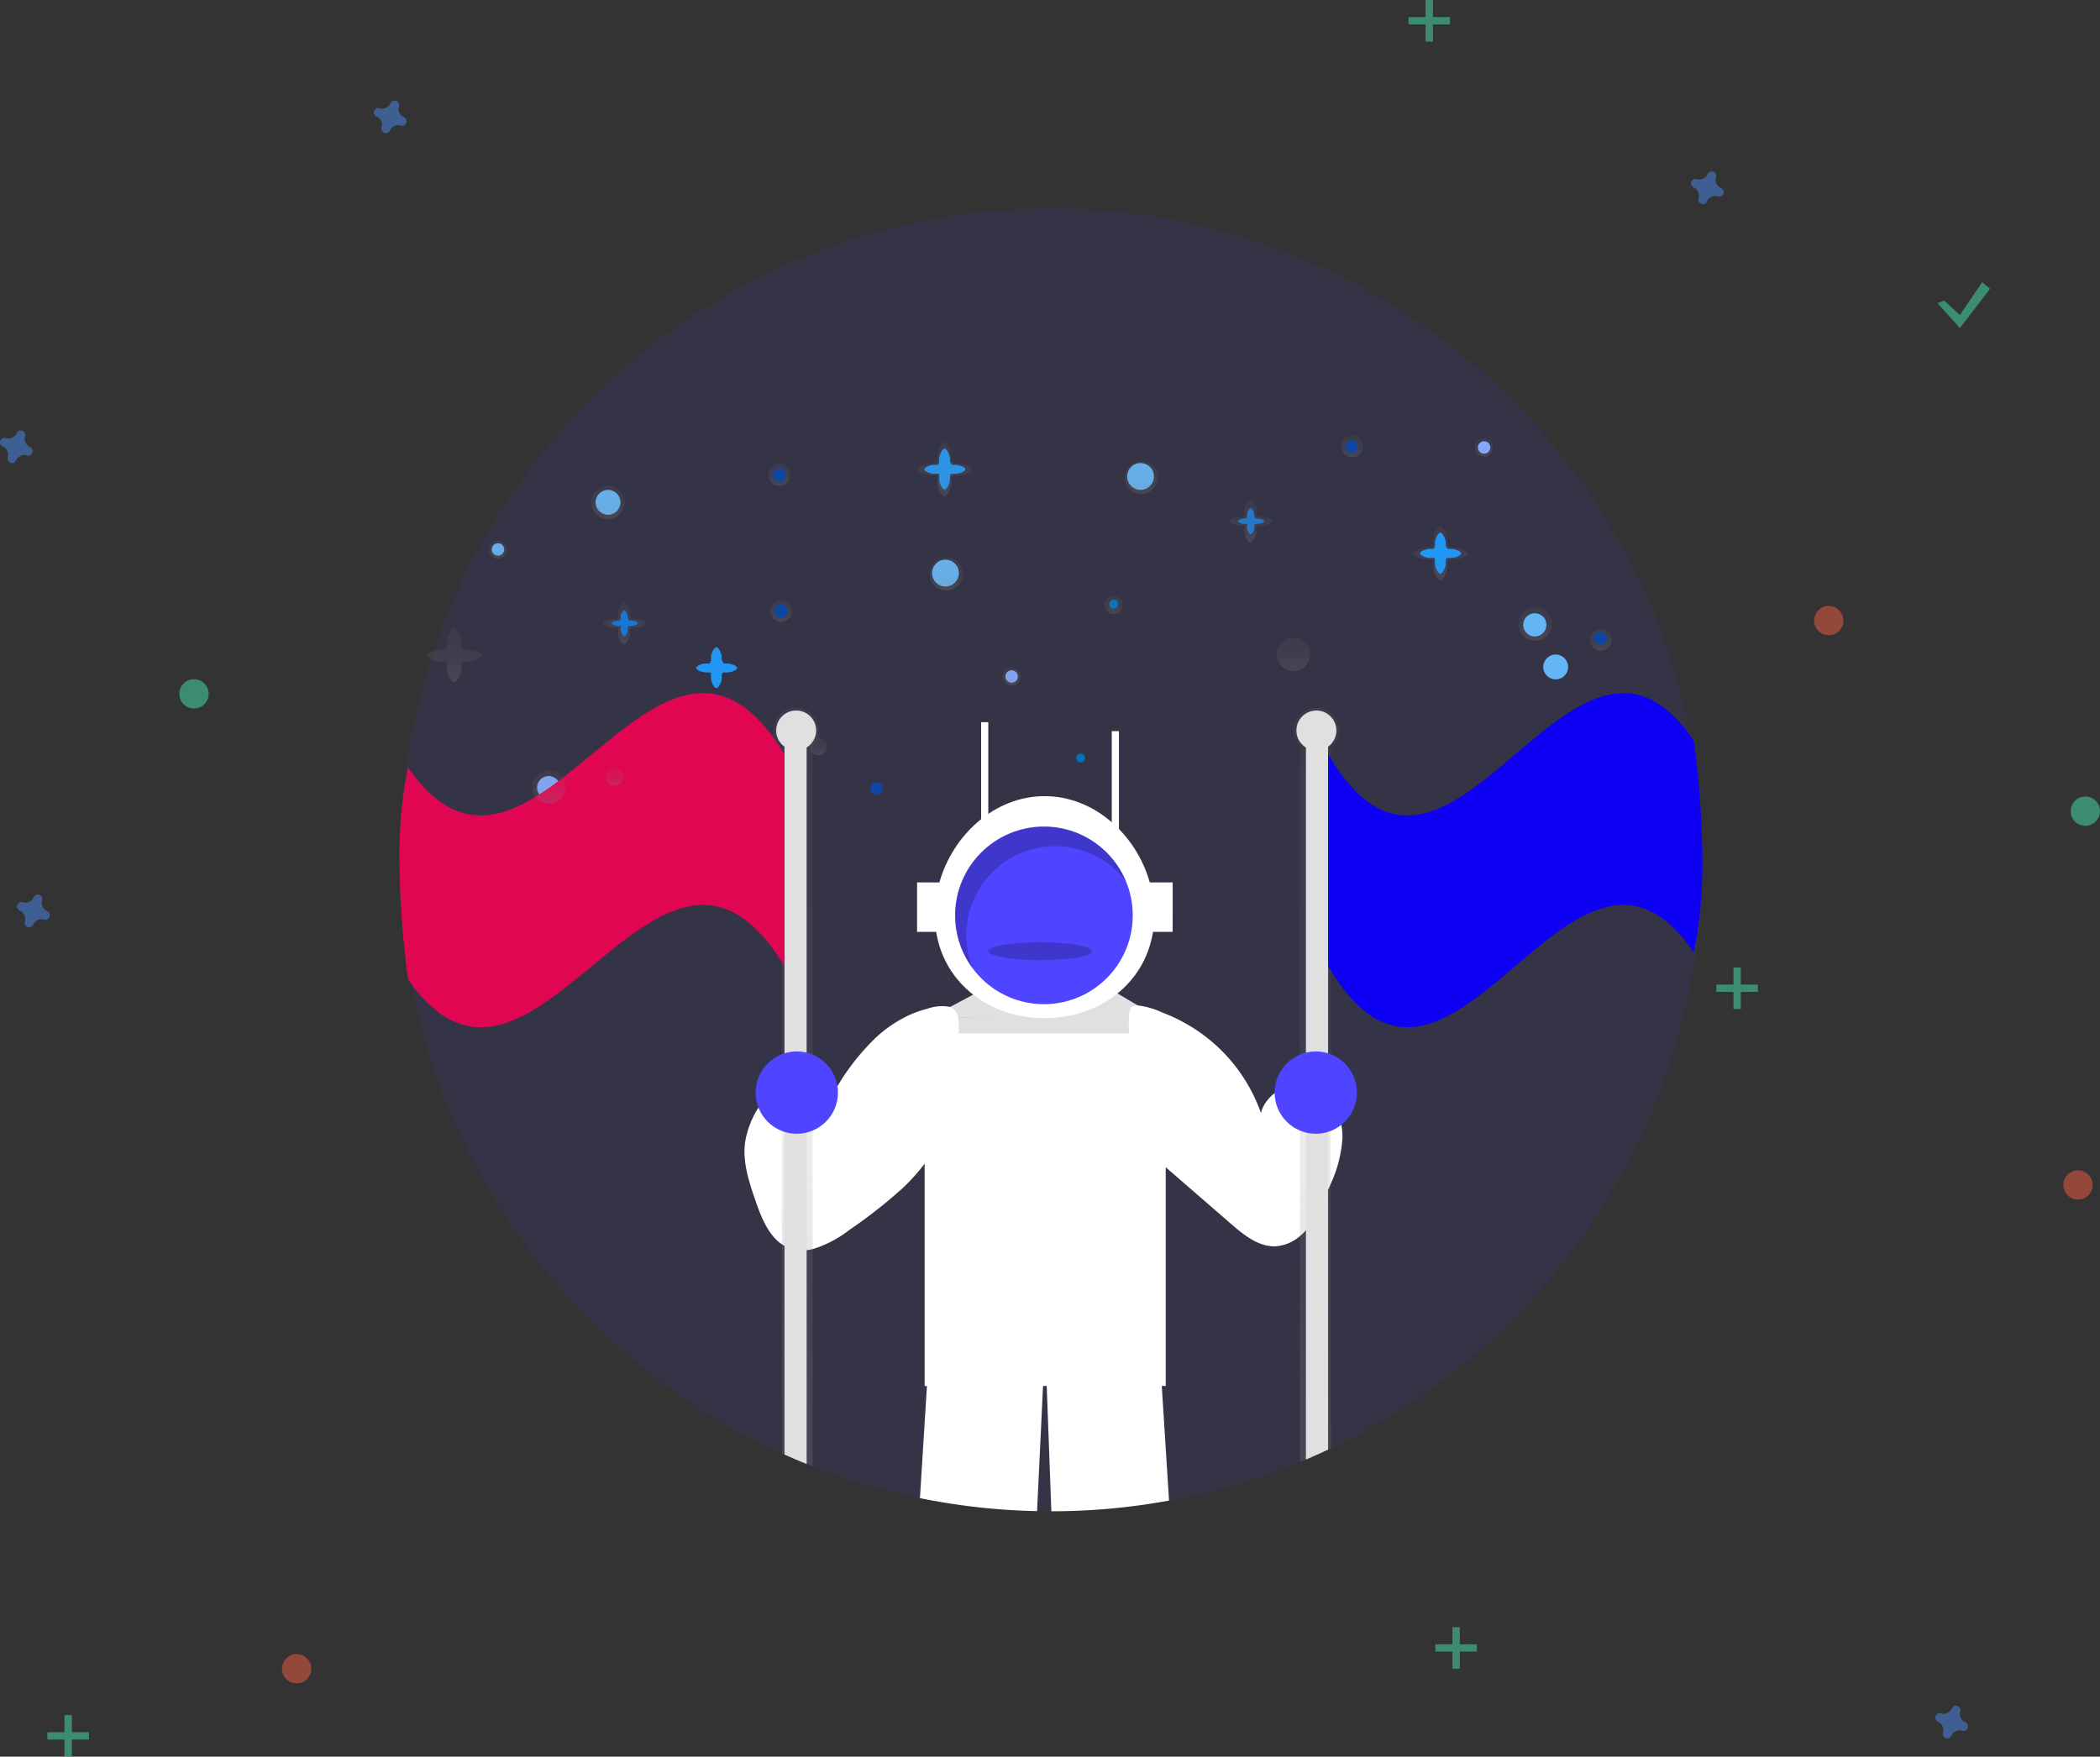 <svg xmlns="http://www.w3.org/2000/svg" xmlns:xlink="http://www.w3.org/1999/xlink" width="341.706" height="285.883" viewBox="0 0 341.706 285.883">
  <rect x="0" y="0" width="341.706" height="285.883" fill="#333333" stroke="none"/>
  <defs>
    <linearGradient id="linear-gradient" x1="0.5" y1="1" x2="0.5" gradientUnits="objectBoundingBox">
      <stop offset="0" stop-color="gray" stop-opacity="0.251"/>
      <stop offset="0.535" stop-color="gray" stop-opacity="0.122"/>
      <stop offset="1" stop-color="gray" stop-opacity="0.102"/>
    </linearGradient>
    <linearGradient id="linear-gradient-10" x1="0.5" y1="1" x2="0.5" y2="0" xlink:href="#linear-gradient"/>
  </defs>
  <g id="Group_20" data-name="Group 20" transform="translate(65 33.95)">
    <path id="Path_308" data-name="Path 308" d="M448.007,192a106.57,106.57,0,0,1-1.4,17.275c-.076.472-.157.944-.242,1.415a106.151,106.151,0,0,1-58.826,77.062l-.443.21q-1.778.839-3.6,1.613c-.326.137-.649.274-.978.408a105.135,105.135,0,0,1-20.365,6.107c-.309.061-.617.117-.926.172a106.377,106.377,0,0,1-19.148,1.742h-.294q-.856,0-1.709-.02c-.108,0-.215,0-.323-.006a106.331,106.331,0,0,1-19.057-2.114c-.306-.064-.612-.128-.917-.2a104.714,104.714,0,0,1-16.547-4.98c-.329-.125-.652-.256-.978-.39q-1.817-.729-3.6-1.532l-.443-.2a106.16,106.16,0,0,1-60.573-77.875c-.084-.472-.166-.944-.242-1.415a107.2,107.2,0,0,1-.012-34.474c.1-.655.218-1.313.341-1.966a104.521,104.521,0,0,1,3.407-13.524q.218-.677.446-1.354a106.036,106.036,0,0,1,204.694,14.878c.122.652.236,1.31.341,1.966A106.618,106.618,0,0,1,448.007,192Z" transform="translate(-236 -86)" fill="#4f44ff" opacity="0.1"/>
    <path id="Path_309" data-name="Path 309" d="M534.409,222.76h-.565c-.115,0-.4-.452-.4-.582v-.525c0-.41-.464-1.535-.874-1.535s-.874,1.125-.874,1.535v.525c0,.185-.143.582-.317.582h-.565c-.41,0-1.535.318-1.535.728s1.125.728,1.535.728h.674c.214,0,.208.22.208.331v.7c0,.41.464,1.535.874,1.535s.874-1.125.874-1.535v-.7c0-.093.188-.331.291-.331h.674c.41,0,1.535-.318,1.535-.728S534.819,222.76,534.409,222.76Z" transform="translate(-443.871 -181.061)" fill="#2196f3"/>
    <path id="Path_310" data-name="Path 310" d="M258.383,323.935h-.747c-.152,0-.528-.6-.528-.768v-.694c0-.542-.613-2.027-1.154-2.027s-1.154,1.486-1.154,2.027v.694c0,.244-.188.768-.419.768h-.747c-.542,0-2.027.42-2.027.962s1.486.962,2.027.962h.891c.282,0,.275.29.275.438v.926c0,.542.613,2.027,1.154,2.027s1.154-1.486,1.154-2.027V326.3c0-.123.248-.438.384-.438h.891c.542,0,2.027-.42,2.027-.962S258.924,323.935,258.383,323.935Z" transform="translate(-247.062 -252.171)" fill="url(#linear-gradient)"/>
    <path id="Path_311" data-name="Path 311" d="M532.383,219.935h-.747c-.152,0-.528-.6-.528-.768v-.694c0-.542-.613-2.027-1.154-2.027s-1.154,1.486-1.154,2.027v.694c0,.244-.189.768-.419.768h-.747c-.542,0-2.027.42-2.027.962s1.486.962,2.027.962h.891c.282,0,.275.29.275.438v.926c0,.542.613,2.027,1.154,2.027s1.154-1.486,1.154-2.027V222.3c0-.123.248-.438.384-.438h.891c.542,0,2.027-.42,2.027-.962S532.924,219.935,532.383,219.935Z" transform="translate(-441.268 -178.457)" fill="url(#linear-gradient)"/>
    <path id="Path_312" data-name="Path 312" d="M809.383,266.935h-.747c-.152,0-.528-.6-.528-.768v-.694c0-.542-.613-2.027-1.154-2.027s-1.154,1.486-1.154,2.027v.694c0,.244-.188.768-.419.768h-.747c-.542,0-2.027.42-2.027.962s1.486.962,2.027.962h.891c.282,0,.275.29.275.438v.926c0,.542.613,2.027,1.154,2.027s1.154-1.486,1.154-2.027V269.3c0-.123.248-.438.384-.438h.891c.542,0,2.027-.42,2.027-.962S809.924,266.935,809.383,266.935Z" transform="translate(-637.6 -211.77)" fill="url(#linear-gradient)"/>
    <path id="Path_313" data-name="Path 313" d="M707.848,255.1h-.36c-.073,0-.288-.285-.288-.368V254.4c0-.261-.321-.978-.582-.978s-.582.717-.582.978v.335c0,.118-.007.368-.118.368h-.36c-.261,0-.978.176-.978.437s.717.437.978.437h.43c.136,0,.048.2.048.269v.447c0,.261.321.978.582.978s.582-.717.582-.978v-.446c0-.059.153-.269.219-.269h.43c.261,0,.978-.176.978-.437S708.11,255.1,707.848,255.1Z" transform="translate(-568.12 -204.663)" fill="#1976d2"/>
    <path id="Path_314" data-name="Path 314" d="M355.314,308.564h-.587c-.12,0-.469-.465-.469-.6v-.546c0-.426-.524-1.594-.949-1.594s-.949,1.168-.949,1.594v.546c0,.192-.011.6-.192.6h-.587c-.426,0-1.594.286-1.594.712s1.168.712,1.594.712h.7c.222,0,.079.322.079.438v.728c0,.426.524,1.594.949,1.594s.949-1.168.949-1.594v-.728c0-.1.249-.438.356-.438h.7c.426,0,1.594-.286,1.594-.712S355.74,308.564,355.314,308.564Z" transform="translate(-316.79 -241.808)" fill="url(#linear-gradient)"/>
    <path id="Path_315" data-name="Path 315" d="M705.314,251.564h-.587c-.12,0-.469-.465-.469-.6v-.546c0-.426-.524-1.594-.949-1.594s-.949,1.168-.949,1.594v.546c0,.192-.011.6-.192.6h-.587c-.426,0-1.594.286-1.594.712s1.168.712,1.594.712h.7c.222,0,.079.322.079.438v.728c0,.426.524,1.594.949,1.594s.949-1.168.949-1.594v-.728c0-.1.249-.438.356-.438h.7c.426,0,1.594-.286,1.594-.712S705.74,251.564,705.314,251.564Z" transform="translate(-564.864 -201.407)" fill="url(#linear-gradient)"/>
    <path id="Path_316" data-name="Path 316" d="M357.848,312.1h-.36c-.073,0-.288-.285-.288-.368V311.4c0-.261-.321-.978-.582-.978s-.582.717-.582.978v.335c0,.118-.007.368-.118.368h-.36c-.261,0-.978.176-.978.437s.717.437.978.437h.43c.136,0,.048.2.048.269v.447c0,.261.321.978.582.978s.582-.717.582-.978v-.446c0-.059.153-.269.219-.269h.43c.261,0,.978-.176.978-.437S358.109,312.1,357.848,312.1Z" transform="translate(-320.047 -245.064)" fill="#1976d2"/>
    <circle id="Ellipse_65" data-name="Ellipse 65" cx="2.184" cy="2.184" r="2.184" transform="translate(118.403 41.408)" fill="#64b5f6"/>
    <circle id="Ellipse_66" data-name="Ellipse 66" cx="0.728" cy="0.728" r="0.728" transform="translate(115.491 63.638)" fill="#0071bc"/>
    <circle id="Ellipse_67" data-name="Ellipse 67" cx="2.026" cy="2.026" r="2.026" transform="translate(31.912 45.777)" fill="#64b5f6"/>
    <circle id="Ellipse_68" data-name="Ellipse 68" cx="1.013" cy="1.013" r="1.013" transform="translate(15.021 54.459)" fill="#64b5f6"/>
    <circle id="Ellipse_69" data-name="Ellipse 69" cx="1.013" cy="1.013" r="1.013" transform="translate(98.6 75.135)" fill="#82a9ff"/>
    <circle id="Ellipse_70" data-name="Ellipse 70" cx="1.893" cy="1.893" r="1.893" transform="translate(22.386 92.347)" fill="#82a9ff"/>
    <circle id="Ellipse_71" data-name="Ellipse 71" cx="1.768" cy="1.768" r="1.768" transform="translate(60.054 41.594)" fill="url(#linear-gradient)"/>
    <circle id="Ellipse_72" data-name="Ellipse 72" cx="1.768" cy="1.768" r="1.768" transform="translate(60.345 63.726)" fill="url(#linear-gradient)"/>
    <circle id="Ellipse_73" data-name="Ellipse 73" cx="1.768" cy="1.768" r="1.768" transform="translate(153.244 36.934)" fill="url(#linear-gradient)"/>
    <circle id="Ellipse_74" data-name="Ellipse 74" cx="1.768" cy="1.768" r="1.768" transform="translate(193.723 68.386)" fill="url(#linear-gradient)"/>
    <circle id="Ellipse_75" data-name="Ellipse 75" cx="1.08" cy="1.08" r="1.08" transform="translate(60.742 42.282)" fill="#0d47a1"/>
    <circle id="Ellipse_76" data-name="Ellipse 76" cx="2.184" cy="2.184" r="2.184" transform="translate(86.66 57.134)" fill="#64b5f6"/>
    <path id="Path_317" data-name="Path 317" d="M328.193,458.19l-24.98.516-6.916-7.948,37.24-.67Z" transform="translate(-210.01 -319.014)" fill="#e0e0e0"/>
    <path id="Path_318" data-name="Path 318" d="M333.537,440.782H296.3l7.432-3.975,21.883-.723Z" transform="translate(-210.01 -309.088)" fill="#e0e0e0"/>
    <path id="Path_319" data-name="Path 319" d="M526.086,552.909a20.826,20.826,0,0,1-1.9,7.391c-.146.349-.294.7-.443,1.04l-.463,1.048a21.888,21.888,0,0,1-2.912,5.224c-.073.087-.146.175-.221.259a9.093,9.093,0,0,1-.978.946,6.694,6.694,0,0,1-3.888,1.651c-2.778.146-5.187-1.791-7.289-3.617q-3.761-3.259-7.522-6.526-1.293-1.118-2.586-2.242c-.183-.157-.367-.317-.55-.478v35.6h-.644l.384,6.031.8,12.621a106.377,106.377,0,0,1-19.148,1.742l-.53-14.342-.151-4.086-.073-1.966h-.6l-.052,1.069-.236,4.983-.684,14.316a106.316,106.316,0,0,1-19.057-2.114l.76-12.2.379-6.049h-.376V557.03a31.545,31.545,0,0,1-3.7,4.089,80.553,80.553,0,0,1-8.6,6.724,18.349,18.349,0,0,1-5.923,3.09,7.668,7.668,0,0,1-.978.172,5.942,5.942,0,0,1-2.723-.294,5.434,5.434,0,0,1-.874-.4c-.154-.084-.3-.175-.443-.271-2.181-1.488-3.329-4.342-4.228-6.937-1.089-3.145-2.2-6.439-1.733-9.735a14.97,14.97,0,0,1,2.158-5.565c.708-1.179,1.511-2.315,2.306-3.428a2.979,2.979,0,0,1,1.45-1.273h0l.044-.009a1.159,1.159,0,0,1,.224-.032,1.787,1.787,0,0,1,.218.006,2.9,2.9,0,0,1,1.564,1.01l2.033,2.094.979,1c.052.055.1.111.16.166l1.29,1.328c.842-1.453,1.689-2.915,2.583-4.345a37.606,37.606,0,0,1,6.352-8,21.089,21.089,0,0,1,4.138-2.97,17.389,17.389,0,0,1,4.115-1.628,7.184,7.184,0,0,1,3.73-.306,2.064,2.064,0,0,1,1.29,1.742.085.085,0,0,1,.006.029,8.15,8.15,0,0,1,.134,1.558c0,.323,0,.646,0,.973h27.672c-.026-.839-.049-1.759-.006-2.531.009-.186.023-.364.041-.53a2.2,2.2,0,0,1,.315-1.086,1.377,1.377,0,0,1,1.075-.4,13.189,13.189,0,0,1,4.022,1.168,26.478,26.478,0,0,1,3.675,1.712,26.946,26.946,0,0,1,12.353,14.625,5.694,5.694,0,0,1,1.078-2.1,6.5,6.5,0,0,1,1.156-1.124,7.092,7.092,0,0,1,2.312-1.165,6.532,6.532,0,0,1,1.8-.277,5.774,5.774,0,0,1,.979.064,5.531,5.531,0,0,1,1.517.446,6.576,6.576,0,0,1,2.079,1.526c.157.169.3.344.443.524a9.362,9.362,0,0,1,1.724,4.033A10.428,10.428,0,0,1,526.086,552.909Z" transform="translate(-372.652 -401.598)" fill="#fff"/>
    <path id="Path_320" data-name="Path 320" d="M566.8,428.369h-3.727c-2.195-7.762-9.025-14.038-17.115-14.038s-14.92,6.276-17.115,14.038h-3.633v8.051h3.108c1.339,8.443,8.726,14.038,17.64,14.038s16.3-5.6,17.64-14.038h3.2Z" transform="translate(-440.985 -318.714)" fill="#fff"/>
    <circle id="Ellipse_77" data-name="Ellipse 77" cx="14.451" cy="14.451" r="14.451" transform="translate(90.416 100.57)" fill="#4f44ff"/>
    <path id="Path_321" data-name="Path 321" d="M743.032,368.631a3.7,3.7,0,0,1-1.366,2.874V485.456l-.443.21q-1.778.839-3.6,1.613c-.326.137-.649.274-.979.408v-116.5a3.7,3.7,0,1,1,6.383-2.551Z" transform="translate(-590.128 -283.7)" fill="url(#linear-gradient-10)"/>
    <path id="Path_322" data-name="Path 322" d="M743.681,369.729a3.227,3.227,0,0,1-.62,1.907,3.175,3.175,0,0,1-.711.713.163.163,0,0,1-.026.02V486.764q-1.778.839-3.6,1.613V372.5a3.25,3.25,0,1,1,4.954-2.767Z" transform="translate(-591.228 -284.798)" fill="#e0e0e0"/>
    <path id="Path_323" data-name="Path 323" d="M815.815,383.918a70.963,70.963,0,0,1-1.4,15.057c-19.828-29.139-39.656,35.9-59.484,2.218V366.719c19.832,33.688,39.664-31.382,59.5-2.2A151.211,151.211,0,0,1,815.815,383.918Z" transform="translate(-603.808 -277.915)" fill="#0e00f2"/>
    <path id="Path_324" data-name="Path 324" d="M452.354,368.63a3.64,3.64,0,0,1-.175,1.118,3.7,3.7,0,0,1-.847,1.433v117.21c-.329-.125-.652-.256-.979-.39q-1.817-.729-3.6-1.532l-.443-.2V371.5a3.7,3.7,0,1,1,6.04-2.874Z" transform="translate(-384.098 -283.7)" fill="url(#linear-gradient)"/>
    <path id="Path_325" data-name="Path 325" d="M453.008,369.729a3.21,3.21,0,0,1-1.1,2.429,2.99,2.99,0,0,1-.451.338V489.1q-1.817-.729-3.6-1.532v-115.2a.16.16,0,0,1-.026-.02,3.177,3.177,0,0,1-.711-.713,3.25,3.25,0,1,1,5.883-1.907Z" transform="translate(-385.204 -284.798)" fill="#e0e0e0"/>
    <path id="Path_326" data-name="Path 326" d="M298.632,366.719v34.474c-20.411-33.7-40.821,31.442-61.232,2.16a150.053,150.053,0,0,1-1.4-19.435,71.9,71.9,0,0,1,1.389-15.056C257.8,398.186,278.218,333.009,298.632,366.719Z" transform="translate(-236 -277.915)" fill="#e10651"/>
    <path id="Path_327" data-name="Path 327" d="M562.75,434.532a14.427,14.427,0,0,1,11.537,5.75,14.452,14.452,0,1,0-24.9,14.21,14.454,14.454,0,0,1,13.362-19.96Z" transform="translate(-456.059 -330.769)" opacity="0.2"/>
    <path id="Path_328" data-name="Path 328" d="M406.909,333.76h-.565c-.115,0-.4-.452-.4-.582v-.525c0-.41-.464-1.535-.874-1.535s-.874,1.125-.874,1.535v.525c0,.185-.143.582-.317.582h-.565c-.41,0-1.535.318-1.535.728s1.125.728,1.535.728h.674c.214,0,.208.22.208.331v.7c0,.41.464,1.535.874,1.535s.874-1.125.874-1.535v-.7c0-.093.188-.331.291-.331h.674c.41,0,1.535-.318,1.535-.728S407.319,333.76,406.909,333.76Z" transform="translate(-353.501 -259.735)" fill="#2196f3"/>
    <circle id="Ellipse_78" data-name="Ellipse 78" cx="1.019" cy="1.019" r="1.019" transform="translate(76.613 93.342)" fill="#0d47a1"/>
    <circle id="Ellipse_79" data-name="Ellipse 79" cx="2.026" cy="2.026" r="2.026" transform="translate(186.112 72.569)" fill="#64b5f6"/>
    <circle id="Ellipse_80" data-name="Ellipse 80" cx="0.728" cy="0.728" r="0.728" transform="translate(110.104 88.683)" fill="#0071bc"/>
    <circle id="Ellipse_81" data-name="Ellipse 81" cx="1.08" cy="1.08" r="1.08" transform="translate(61.033 64.414)" fill="#0d47a1"/>
    <path id="Path_329" data-name="Path 329" d="M811.409,269.76h-.565c-.115,0-.4-.452-.4-.582v-.525c0-.41-.464-1.535-.874-1.535s-.874,1.125-.874,1.535v.525c0,.185-.143.582-.317.582h-.565c-.41,0-1.535.318-1.535.728s1.125.728,1.535.728h.674c.214,0,.208.22.208.331v.7c0,.41.464,1.535.874,1.535s.874-1.125.874-1.535v-.7c0-.093.188-.331.291-.331h.674c.41,0,1.535-.318,1.535-.728S811.819,269.76,811.409,269.76Z" transform="translate(-640.203 -214.373)" fill="#2196f3"/>
    <circle id="Ellipse_82" data-name="Ellipse 82" cx="1.019" cy="1.019" r="1.019" transform="translate(194.411 68.88)" fill="#0d47a1"/>
    <circle id="Ellipse_83" data-name="Ellipse 83" cx="1.019" cy="1.019" r="1.019" transform="translate(153.932 37.719)" fill="#0d47a1"/>
    <circle id="Ellipse_84" data-name="Ellipse 84" cx="2.708" cy="2.708" r="2.708" transform="translate(182.081 64.898)" fill="url(#linear-gradient)"/>
    <circle id="Ellipse_85" data-name="Ellipse 85" cx="2.708" cy="2.708" r="2.708" transform="translate(142.767 69.848)" fill="url(#linear-gradient)"/>
    <circle id="Ellipse_86" data-name="Ellipse 86" cx="2.708" cy="2.708" r="2.708" transform="translate(118.013 41.018)" fill="url(#linear-gradient)"/>
    <circle id="Ellipse_87" data-name="Ellipse 87" cx="2.708" cy="2.708" r="2.708" transform="translate(86.27 56.744)" fill="url(#linear-gradient)"/>
    <circle id="Ellipse_88" data-name="Ellipse 88" cx="2.708" cy="2.708" r="2.708" transform="translate(31.23 45.095)" fill="url(#linear-gradient)"/>
    <circle id="Ellipse_89" data-name="Ellipse 89" cx="2.708" cy="2.708" r="2.708" transform="translate(21.62 91.399)" fill="url(#linear-gradient)"/>
    <circle id="Ellipse_90" data-name="Ellipse 90" cx="1.464" cy="1.464" r="1.464" transform="translate(175.032 37.409)" fill="url(#linear-gradient)"/>
    <circle id="Ellipse_91" data-name="Ellipse 91" cx="1.464" cy="1.464" r="1.464" transform="translate(98.15 74.685)" fill="url(#linear-gradient)"/>
    <circle id="Ellipse_92" data-name="Ellipse 92" cx="1.464" cy="1.464" r="1.464" transform="translate(14.57 54.008)" fill="url(#linear-gradient)"/>
    <circle id="Ellipse_93" data-name="Ellipse 93" cx="1.464" cy="1.464" r="1.464" transform="translate(33.499 90.993)" fill="url(#linear-gradient)"/>
    <circle id="Ellipse_94" data-name="Ellipse 94" cx="1.464" cy="1.464" r="1.464" transform="translate(66.698 86.042)" fill="url(#linear-gradient)"/>
    <circle id="Ellipse_95" data-name="Ellipse 95" cx="1.464" cy="1.464" r="1.464" transform="translate(114.749 63.036)" fill="url(#linear-gradient)"/>
    <circle id="Ellipse_96" data-name="Ellipse 96" cx="1.013" cy="1.013" r="1.013" transform="translate(175.482 37.859)" fill="#82a9ff"/>
    <circle id="Ellipse_97" data-name="Ellipse 97" cx="1.893" cy="1.893" r="1.893" transform="translate(182.848 65.846)" fill="#64b5f6"/>
    <ellipse id="Ellipse_98" data-name="Ellipse 98" cx="8.445" cy="1.456" rx="8.445" ry="1.456" transform="translate(95.811 119.4)" opacity="0.2"/>
    <circle id="Ellipse_99" data-name="Ellipse 99" cx="6.698" cy="6.698" r="6.698" transform="translate(57.952 137.164)" fill="#4f44ff"/>
    <circle id="Ellipse_100" data-name="Ellipse 100" cx="6.698" cy="6.698" r="6.698" transform="translate(142.406 137.164)" fill="#4f44ff"/>
    <rect id="Rectangle_77" data-name="Rectangle 77" width="1.165" height="18.347" transform="translate(94.646 83.58)" fill="#fff"/>
    <rect id="Rectangle_78" data-name="Rectangle 78" width="1.165" height="18.347" transform="translate(115.905 85.036)" fill="#fff"/>
  </g>
  <g id="Group_14" data-name="Group 14" transform="translate(-0.004)">
    <path id="Path_146" data-name="Path 146" d="M328.19,109.966a1.461,1.461,0,0,1-.814-1.766.7.7,0,0,0,.032-.162h0a.733.733,0,0,0-1.316-.486h0a.7.7,0,0,0-.081.144,1.461,1.461,0,0,1-1.766.814.7.7,0,0,0-.162-.032h0a.733.733,0,0,0-.486,1.316h0a.7.7,0,0,0,.144.081,1.461,1.461,0,0,1,.814,1.766.7.7,0,0,0-.032.162h0a.733.733,0,0,0,1.316.486h0a.7.7,0,0,0,.081-.144,1.461,1.461,0,0,1,1.766-.814.7.7,0,0,0,.162.032h0a.733.733,0,0,0,.486-1.316h0A.7.7,0,0,0,328.19,109.966Z" transform="translate(-262.466 -90.898)" fill="#4d8af0" opacity="0.5"/>
    <path id="Path_147" data-name="Path 147" d="M182.19,434.966a1.461,1.461,0,0,1-.814-1.766.7.7,0,0,0,.032-.162h0a.733.733,0,0,0-1.316-.486h0a.7.7,0,0,0-.081.144,1.461,1.461,0,0,1-1.766.814.7.7,0,0,0-.162-.032h0a.733.733,0,0,0-.486,1.316h0a.7.7,0,0,0,.144.081,1.461,1.461,0,0,1,.814,1.766.7.7,0,0,0-.032.162h0a.733.733,0,0,0,1.316.486h0a.7.7,0,0,0,.081-.144,1.461,1.461,0,0,1,1.766-.814.7.7,0,0,0,.162.032h0a.733.733,0,0,0,.486-1.316h0A.705.705,0,0,0,182.19,434.966Z" transform="translate(-174.517 -286.674)" fill="#4d8af0" opacity="0.5"/>
    <circle id="Ellipse_36" data-name="Ellipse 36" cx="2.386" cy="2.386" r="2.386" transform="translate(295.19 98.608)" fill="#f55f44" opacity="0.5"/>
    <circle id="Ellipse_37" data-name="Ellipse 37" cx="2.386" cy="2.386" r="2.386" transform="translate(45.887 269.184)" fill="#f55f44" opacity="0.5"/>
    <circle id="Ellipse_38" data-name="Ellipse 38" cx="2.386" cy="2.386" r="2.386" transform="translate(335.746 190.456)" fill="#f55f44" opacity="0.5"/>
    <path id="Path_148" data-name="Path 148" d="M867.19,138.966a1.461,1.461,0,0,1-.814-1.766.7.7,0,0,0,.032-.162h0a.733.733,0,0,0-1.316-.486h0a.7.7,0,0,0-.081.144,1.461,1.461,0,0,1-1.766.814.7.7,0,0,0-.162-.032h0a.733.733,0,0,0-.486,1.316h0a.7.7,0,0,0,.144.081,1.461,1.461,0,0,1,.814,1.766.7.7,0,0,0-.032.162h0a.733.733,0,0,0,1.316.486h0a.7.7,0,0,0,.081-.144,1.461,1.461,0,0,1,1.766-.814.7.7,0,0,0,.162.032h0a.733.733,0,0,0,.486-1.316h0A.7.7,0,0,0,867.19,138.966Z" transform="translate(-587.153 -108.367)" fill="#4d8af0" opacity="0.5"/>
    <path id="Path_149" data-name="Path 149" d="M967.19,766.966a1.461,1.461,0,0,1-.814-1.766.7.7,0,0,0,.032-.162h0a.733.733,0,0,0-1.316-.486h0a.706.706,0,0,0-.081.144,1.461,1.461,0,0,1-1.766.814.7.7,0,0,0-.162-.032h0a.733.733,0,0,0-.485,1.316h0a.707.707,0,0,0,.144.081,1.461,1.461,0,0,1,.814,1.766.712.712,0,0,0-.032.162h0a.733.733,0,0,0,1.316.486h0a.7.7,0,0,0,.081-.144,1.461,1.461,0,0,1,1.766-.814.7.7,0,0,0,.162.032h0a.733.733,0,0,0,.485-1.316h0a.7.7,0,0,0-.144-.081Z" transform="translate(-647.392 -486.667)" fill="#4d8af0" opacity="0.5"/>
    <path id="Path_150" data-name="Path 150" d="M175.19,244.966a1.461,1.461,0,0,1-.814-1.766.7.7,0,0,0,.032-.162h0a.733.733,0,0,0-1.316-.486h0a.7.7,0,0,0-.081.144,1.461,1.461,0,0,1-1.766.814.7.7,0,0,0-.162-.032h0a.733.733,0,0,0-.486,1.316h0a.7.7,0,0,0,.144.081,1.461,1.461,0,0,1,.814,1.766.7.7,0,0,0-.032.162h0a.733.733,0,0,0,1.316.486h0a.7.7,0,0,0,.081-.144,1.461,1.461,0,0,1,1.766-.814.7.7,0,0,0,.162.032h0a.733.733,0,0,0,.486-1.316h0A.7.7,0,0,0,175.19,244.966Z" transform="translate(-170.3 -172.22)" fill="#4d8af0" opacity="0.5"/>
    <circle id="Ellipse_39" data-name="Ellipse 39" cx="2.386" cy="2.386" r="2.386" transform="translate(29.187 110.536)" fill="#47e6b1" opacity="0.5"/>
    <circle id="Ellipse_40" data-name="Ellipse 40" cx="2.386" cy="2.386" r="2.386" transform="translate(336.939 129.622)" fill="#47e6b1" opacity="0.5"/>
    <g id="Group_9" data-name="Group 9" transform="translate(229.186)" opacity="0.5">
      <rect id="Rectangle_58" data-name="Rectangle 58" width="1.193" height="6.759" transform="translate(2.783)" fill="#47e6b1"/>
      <rect id="Rectangle_59" data-name="Rectangle 59" width="1.193" height="6.759" transform="translate(6.759 2.783) rotate(90)" fill="#47e6b1"/>
    </g>
    <g id="Group_10" data-name="Group 10" transform="translate(233.56 264.81)" opacity="0.5">
      <rect id="Rectangle_60" data-name="Rectangle 60" width="1.193" height="6.759" transform="translate(2.783)" fill="#47e6b1"/>
      <rect id="Rectangle_61" data-name="Rectangle 61" width="1.193" height="6.759" transform="translate(6.759 2.783) rotate(90)" fill="#47e6b1"/>
    </g>
    <g id="Group_11" data-name="Group 11" transform="translate(7.716 279.124)" opacity="0.5">
      <rect id="Rectangle_62" data-name="Rectangle 62" width="1.193" height="6.759" transform="translate(2.783)" fill="#47e6b1"/>
      <rect id="Rectangle_63" data-name="Rectangle 63" width="1.193" height="6.759" transform="translate(6.759 2.783) rotate(90)" fill="#47e6b1"/>
    </g>
    <g id="Group_12" data-name="Group 12" transform="translate(279.285 157.454)" opacity="0.5">
      <rect id="Rectangle_64" data-name="Rectangle 64" width="1.193" height="6.759" transform="translate(2.783)" fill="#47e6b1"/>
      <rect id="Rectangle_65" data-name="Rectangle 65" width="1.193" height="6.759" transform="translate(6.759 2.783) rotate(90)" fill="#47e6b1"/>
    </g>
    <path id="Path_151" data-name="Path 151" d="M793.989,118.489l2.562,2.348,3.629-5.338,1.281,1.068-4.911,6.405-3.629-4.056Z" transform="translate(-477.643 -69.576)" fill="#47e6b1" opacity="0.5"/>
  </g>
</svg>

